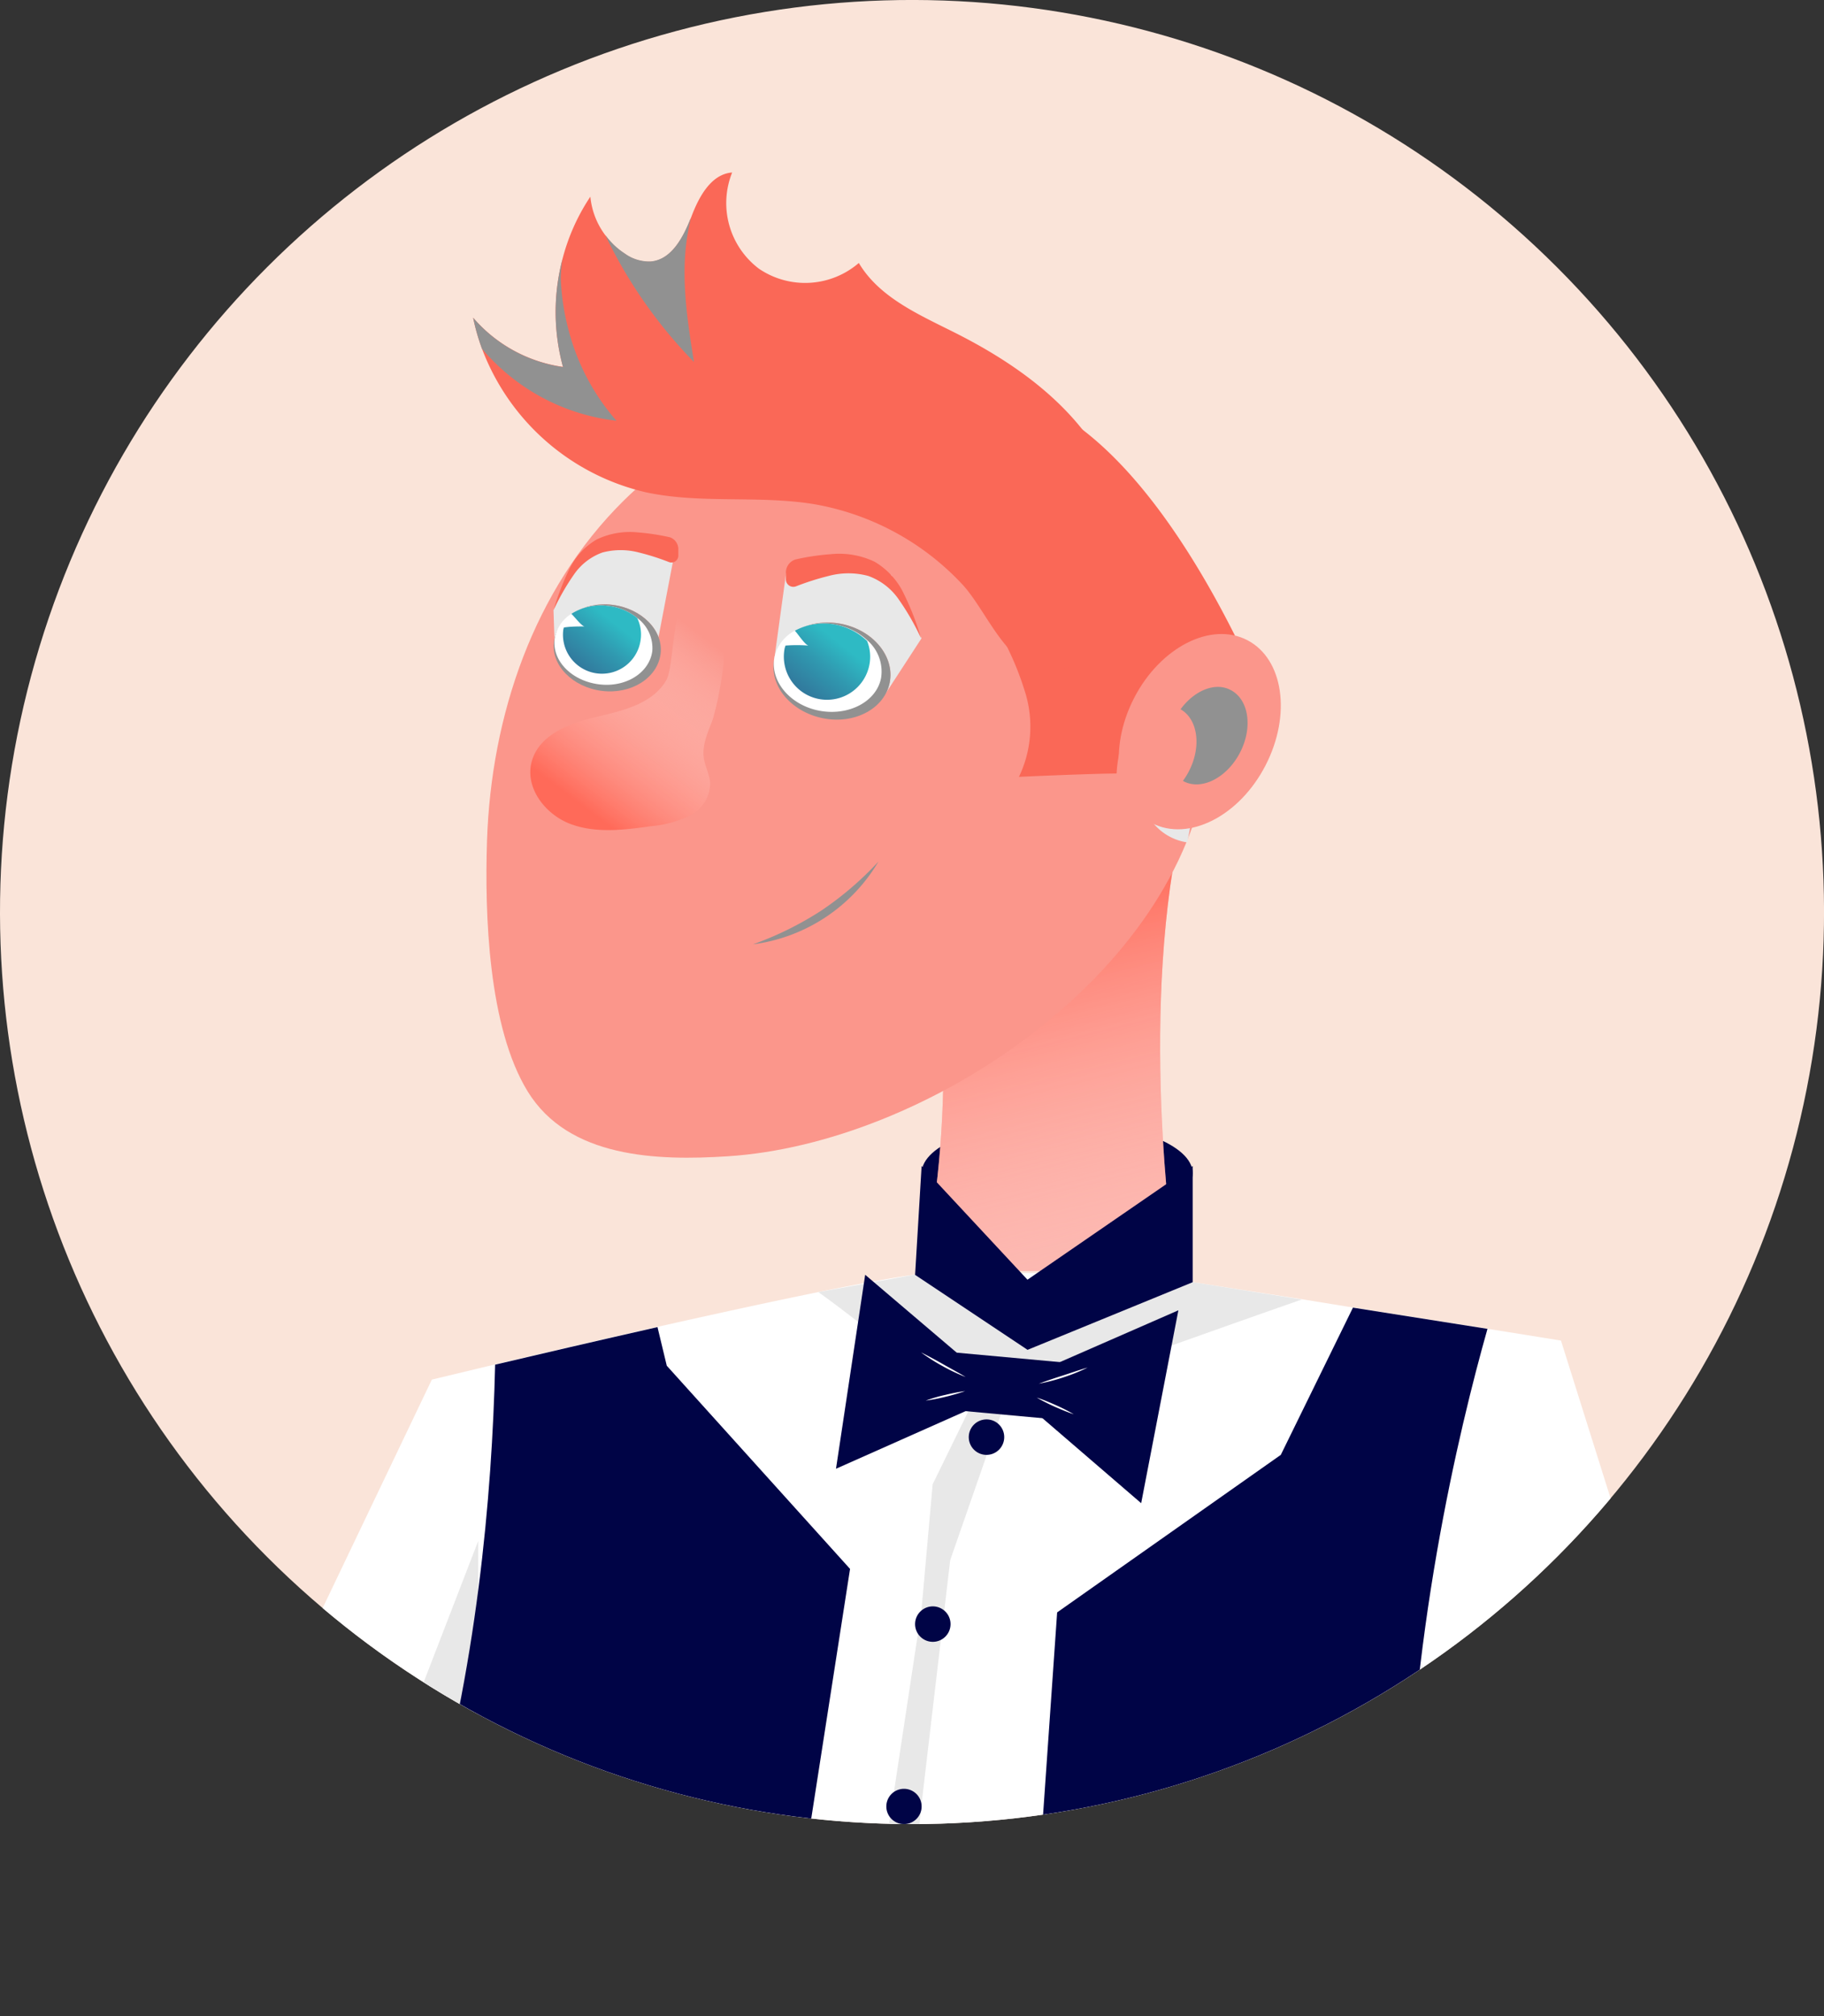 <svg xmlns="http://www.w3.org/2000/svg" xmlns:xlink="http://www.w3.org/1999/xlink" viewBox="0 0 218.16 241.12"><rect x="0" y="0" width="218.16" height="241.12" fill="#333333" stroke="none"/><defs><style>.cls-1{fill:none;}.cls-2{isolation:isolate;}.cls-3{fill:#fae4d9;}.cls-4{clip-path:url(#clip-path);}.cls-5{fill:#000446;}.cls-6{fill:#fbaea6;}.cls-7{fill:url(#linear-gradient);}.cls-8{fill:#fb968b;}.cls-12,.cls-9{fill:#e8e8e8;}.cls-11,.cls-15,.cls-9{mix-blend-mode:color-burn;}.cls-10{fill:#fa6857;}.cls-13,.cls-15{fill:#919191;}.cls-14{fill:url(#linear-gradient-2);}.cls-16{fill:#fff;}.cls-17{fill:url(#linear-gradient-3);}.cls-18{fill:url(#linear-gradient-4);}</style><clipPath id="clip-path"><circle class="cls-1" cx="109.08" cy="109.08" r="109.08"/></clipPath><linearGradient id="linear-gradient" x1="120.7" y1="106.8" x2="136.53" y2="171.99" gradientUnits="userSpaceOnUse"><stop offset="0" stop-color="#ff6a59"/><stop offset="1" stop-color="#fff" stop-opacity="0"/></linearGradient><linearGradient id="linear-gradient-2" x1="70.83" y1="97.28" x2="85.86" y2="77.4" xlink:href="#linear-gradient"/><linearGradient id="linear-gradient-3" x1="100.37" y1="76.87" x2="89.54" y2="90.55" gradientUnits="userSpaceOnUse"><stop offset="0" stop-color="#2ebac4"/><stop offset="0.19" stop-color="#3099b0"/><stop offset="0.39" stop-color="#317d9f"/><stop offset="0.59" stop-color="#326a94"/><stop offset="0.79" stop-color="#335e8c"/><stop offset="1" stop-color="#335a8a"/></linearGradient><linearGradient id="linear-gradient-4" x1="73.35" y1="74.4" x2="63.41" y2="86.97" xlink:href="#linear-gradient-3"/></defs><g class="cls-2"><g id="Слой_2" data-name="Слой 2"><g id="Layer_1" data-name="Layer 1"><circle class="cls-3" cx="109.08" cy="109.08" r="109.08" transform="translate(-45.18 109.08) rotate(-45)"/><g class="cls-4"><path class="cls-5" d="M126.44,134.12c-9,0-16.21,2.78-16.21,6.2s6.19,9.4,15.15,9.4,17.27-6,17.27-9.4S135.39,134.12,126.44,134.12Z"/><path class="cls-6" d="M110.27,101.69c5.79,28.13,0,50.32,0,50.32h30.38s-4.26-27,0-50.32C142,94.22,108.74,94.25,110.27,101.69Z"/><path class="cls-7" d="M110.27,101.69c5.79,28.13,0,50.32,0,50.32h30.38s-4.26-27,0-50.32C142,94.22,108.74,94.25,110.27,101.69Z"/><path class="cls-8" d="M107.57,47.55c-12.07-1.31-24.38,3.8-33,12.35C63.79,70.57,58.75,85.62,58.25,100.53c-.29,8.82.15,22.32,4.86,30,4.91,8,15.53,8.3,23.92,7.76,23.64-1.5,53.88-21.64,57.39-46.73q.06-.34.09-.69C147,70.11,127.67,49.73,107.57,47.55Z"/><polygon class="cls-9" points="98.95 67.74 94.02 68.55 92.6 78.9 105.49 83.61 110.22 76.34 106.61 68.76 98.95 67.74"/><path class="cls-10" d="M129.44,51.36c-1.71-1.32-3.92-2.6-5.91-1.76s-2.65,3.59-2.89,5.88c-.56,5.38-1.37,10.79-1.7,16.18-.24,3.92,1.66,4.68,3.63,11a13.87,13.87,0,0,1-.7,10.25s8.32-.38,11.68-.4c.46-8.31,6.91-13,15-14.78C144.13,68.6,137.52,57.53,129.44,51.36Z"/><g class="cls-11"><path class="cls-12" d="M137.81,85.11c-3.13,6.06-2.15,12.8,2.19,15a6.41,6.41,0,0,0,2,.64,45.72,45.72,0,0,0,1-9.65A54.1,54.1,0,0,0,141.89,80,16,16,0,0,0,137.81,85.11Z"/></g><path class="cls-8" d="M149.18,76.56c-4.34-2.25-10.4.85-13.53,6.91s-2.16,12.8,2.18,15,10.4-.85,13.53-6.92S153.51,78.8,149.18,76.56Z"/><g class="cls-11"><path class="cls-13" d="M147.2,82.53c-1.86-1-4.36.06-6,2.3,2.07,1.17,2.53,4.45,1,7.41a8.12,8.12,0,0,1-.71,1.14l.09.07c2.16,1.11,5.17-.43,6.73-3.44S149.36,83.65,147.2,82.53Z"/></g><path class="cls-9" d="M71.61,65.3c0,.25-2.75,2.48-3.56,3.65a39.9,39.9,0,0,0-1.85,4l.15,4.5,12.39-1.14,1.93-10.1S71.61,65.05,71.61,65.3Z"/><path class="cls-8" d="M84.47,69.83c-4.24-1.55-3.63,9.45-4.76,11.48-1.59,2.85-5.21,3.69-8.38,4.43S64.54,87.83,63.62,91s1.58,6.41,4.62,7.55,6.41.71,9.63.26a13.11,13.11,0,0,0,4.63-1.26,4.4,4.4,0,0,0,2.44-3.88c-.06-1-.61-2-.76-3-.22-1.51.44-3,1-4.44C86.12,83.44,88.54,71.31,84.47,69.83Z"/><path class="cls-14" d="M84.47,69.83c-4.24-1.55-3.63,9.45-4.76,11.48-1.59,2.85-5.21,3.69-8.38,4.43S64.54,87.83,63.62,91s1.58,6.41,4.62,7.55,6.41.71,9.63.26a13.11,13.11,0,0,0,4.63-1.26,4.4,4.4,0,0,0,2.44-3.88c-.06-1-.61-2-.76-3-.22-1.51.44-3,1-4.44C86.12,83.44,88.54,71.31,84.47,69.83Z"/><g class="cls-11"><path class="cls-13" d="M98.18,108.94a39.61,39.61,0,0,1-8.11,4,20.52,20.52,0,0,0,15-9.9A38.68,38.68,0,0,1,98.18,108.94Z"/></g><path class="cls-10" d="M104.62,67.19a9.81,9.81,0,0,0-5.26-.91,28.32,28.32,0,0,0-4.21.63A1.63,1.63,0,0,0,94,68.55l0,.66a.89.89,0,0,0,1.22.91,31.3,31.3,0,0,1,3.9-1.24,9.1,9.1,0,0,1,4.72,0,7.49,7.49,0,0,1,3.7,2.88,29.3,29.3,0,0,1,2.63,4.6,32.66,32.66,0,0,0-2-5.21A8.91,8.91,0,0,0,104.62,67.19Z"/><path class="cls-10" d="M80.13,64.26a26.86,26.86,0,0,0-3.89-.59,9.19,9.19,0,0,0-4.87.85,8.26,8.26,0,0,0-3.32,3.64A31,31,0,0,0,66.2,73a27.44,27.44,0,0,1,2.43-4.26,7,7,0,0,1,3.42-2.66,8.52,8.52,0,0,1,4.37,0A28.14,28.14,0,0,1,80,67.22a.83.83,0,0,0,1.13-.84l0-.61A1.51,1.51,0,0,0,80.13,64.26Z"/><path class="cls-10" d="M114.31,39.84c-4.32-2.18-9.12-4.22-11.59-8.39a9.83,9.83,0,0,1-11.93.7,9.83,9.83,0,0,1-3.22-11.52c-2.54.19-4,2.95-4.89,5.32a.94.94,0,0,1-.06.15c-.92,2.34-2.32,5-4.81,5.2a5,5,0,0,1-3.08-.95,8.76,8.76,0,0,1-2.31-2.19,9.1,9.1,0,0,1-1.81-4.64A24.44,24.44,0,0,0,67.27,31a24.89,24.89,0,0,0,.07,12.88A17.41,17.41,0,0,1,56.59,38a25.3,25.3,0,0,0,1.06,3.71h0A27.6,27.6,0,0,0,77.22,58.87c6.58,1.42,13.46.34,20.1,1.42a31.62,31.62,0,0,1,17.75,9.57c3.41,3.63,6,12.12,12.6,10.06a9.43,9.43,0,0,0,5-4.44c3.78-6.49,2.68-15-1.29-21.39S121,43.22,114.31,39.84Z"/><path class="cls-8" d="M100.6,74.61c-3.81-.73-7.39,1.19-8,4.29s2,6.23,5.82,7,7.4-1.18,8-4.29S104.42,75.35,100.6,74.61Z"/><path class="cls-15" d="M100.6,74.61c-3.81-.73-7.39,1.19-8,4.29s2,6.23,5.82,7,7.4-1.18,8-4.29S104.42,75.35,100.6,74.61Z"/><path class="cls-16" d="M100,74.72a7.31,7.31,0,0,0-4.93.71,4.73,4.73,0,0,0-2.45,3.21C92.1,81.48,94.51,84.34,98,85s6.83-1.07,7.38-3.91a4.94,4.94,0,0,0-1.68-4.54A7.46,7.46,0,0,0,100,74.72Z"/><path class="cls-17" d="M100,74.72a7.31,7.31,0,0,0-4.93.71c.43.47,1.22,1.7,1.63,1.78-.92-.07-1.84-.07-2.76,0,0,.11-.07.21-.09.32a5.16,5.16,0,0,0,10.13,2,5.05,5.05,0,0,0-.27-2.87A7.46,7.46,0,0,0,100,74.72Z"/><path class="cls-8" d="M73.26,72.34c-3.49-.43-6.6,1.53-7,4.37S68.5,82.2,72,82.63s6.6-1.53,7-4.37S76.75,72.77,73.26,72.34Z"/><path class="cls-15" d="M73.26,72.34c-3.49-.43-6.6,1.53-7,4.37S68.5,82.2,72,82.63s6.6-1.53,7-4.37S76.75,72.77,73.26,72.34Z"/><path class="cls-16" d="M76.21,73.91a6.68,6.68,0,0,0-3.46-1.44,6.58,6.58,0,0,0-4.41.94,4.31,4.31,0,0,0-2,3c-.32,2.6,2,5,5.26,5.43s6.1-1.39,6.42-4A4.47,4.47,0,0,0,76.21,73.91Z"/><path class="cls-18" d="M72.75,72.47a6.58,6.58,0,0,0-4.41.94c.42.4,1.21,1.46,1.58,1.51-.83,0-1.66,0-2.49.13,0,.1-.05.19-.06.29a4.66,4.66,0,0,0,9.26,1.14,4.46,4.46,0,0,0-.42-2.57A6.68,6.68,0,0,0,72.75,72.47Z"/><path class="cls-15" d="M67.07,33.24a16.52,16.52,0,0,1,.2-2.22,24.89,24.89,0,0,0,.07,12.88A17.41,17.41,0,0,1,56.59,38a25.3,25.3,0,0,0,1.06,3.71h0a24.71,24.71,0,0,0,16.08,8.61A26.57,26.57,0,0,1,68,39.46,27.78,27.78,0,0,1,67.07,33.24Z"/><path class="cls-15" d="M82.42,27.07c.06-.32.13-.65.2-1-.92,2.34-2.32,5-4.81,5.2a5,5,0,0,1-3.08-.95,8.76,8.76,0,0,1-2.31-2.19c.08.19.18.4.28.61A56.69,56.69,0,0,0,83,43.29C82.14,37.91,81.29,32.39,82.42,27.07Z"/><path class="cls-16" d="M177.93,158.92l-16.09-2.54-6.15-1L142,153.24l-6.13-1H113.28a11.51,11.51,0,0,0-3.83.2c-2.78.38-6.86,1.14-11.57,2.09-5.84,1.19-12.66,2.68-19.24,4.16-7.33,1.66-14.37,3.3-19.42,4.49L51.65,165l-23.8,49.79,23.22,5.29,44,10,9.17,2.09,4.31,1,13.64,3.11,1.27-.33,44.84-11.49L204,215.33l-17.3-55Z"/><path class="cls-12" d="M122.9,161.44l-13.45-9-11.57,2.09c6.32,4.53,18,14.13,18,14.13l-4.33,8.86-1.34,15.07-6,39.6,4.31,1,1.67-17.15,3.46-29.45,6.44-18.52S145.4,159,155.7,155.42L142,153.24Z"/><polygon class="cls-5" points="110.23 139.45 109.45 152.47 122.9 161.44 142.65 153.35 142.65 139.45 122.89 153.05 110.23 139.45"/><path class="cls-5" d="M118,169.76a2.12,2.12,0,1,0,2.11,2.11A2.11,2.11,0,0,0,118,169.76Z"/><path class="cls-5" d="M111.58,192.12a2.12,2.12,0,1,0,2.11,2.12A2.12,2.12,0,0,0,111.58,192.12Z"/><path class="cls-5" d="M108.12,213.94a2.11,2.11,0,1,0,2.11,2.11A2.11,2.11,0,0,0,108.12,213.94Z"/><polygon class="cls-12" points="57.2 233.19 57.2 184.29 38.32 233.19 57.2 233.19"/><polygon class="cls-12" points="169.98 239.23 182.77 241.12 169.98 198.97 169.98 239.23"/><path class="cls-5" d="M153.19,174l-26.75,18.84-3,43.14,44.84-11.49c.07-28,6.25-53.62,9.63-65.56l-16.09-2.54Z"/><path class="cls-5" d="M78.64,158.72c-7.33,1.66-14.37,3.3-19.42,4.49C58.85,179,57,199.75,51.07,220.1l44,10,6.6-42.46-21.92-24.3Z"/><rect class="cls-5" x="116.79" y="159.34" width="6.87" height="12.86" transform="translate(-55.82 270.37) rotate(-84.77)"/><polygon class="cls-5" points="136.49 179.78 140.94 156.71 120.22 165.77 136.49 179.78"/><polygon class="cls-5" points="99.99 175.66 120.19 166.68 103.48 152.46 99.99 175.66"/><path class="cls-16" d="M124.25,165.49a23,23,0,0,0,3-.78,21.91,21.91,0,0,0,2.84-1.15c-1,.28-1.94.62-2.91.93S125.21,165.13,124.25,165.49Z"/><path class="cls-16" d="M124,167.15a23.25,23.25,0,0,0,2.17,1.1c.74.32,1.48.64,2.26.89a23.25,23.25,0,0,0-2.17-1.1C125.53,167.72,124.79,167.4,124,167.15Z"/><path class="cls-16" d="M110.16,161.74a22.34,22.34,0,0,0,2.57,1.64,21.89,21.89,0,0,0,2.77,1.31c-.87-.53-1.77-1-2.66-1.51S111.07,162.2,110.16,161.74Z"/><path class="cls-16" d="M110.72,167.51a21.44,21.44,0,0,0,2.39-.46,23.85,23.85,0,0,0,2.33-.68,23.27,23.27,0,0,0-2.38.46C112.27,167,111.49,167.23,110.72,167.51Z"/></g></g></g></g></svg>